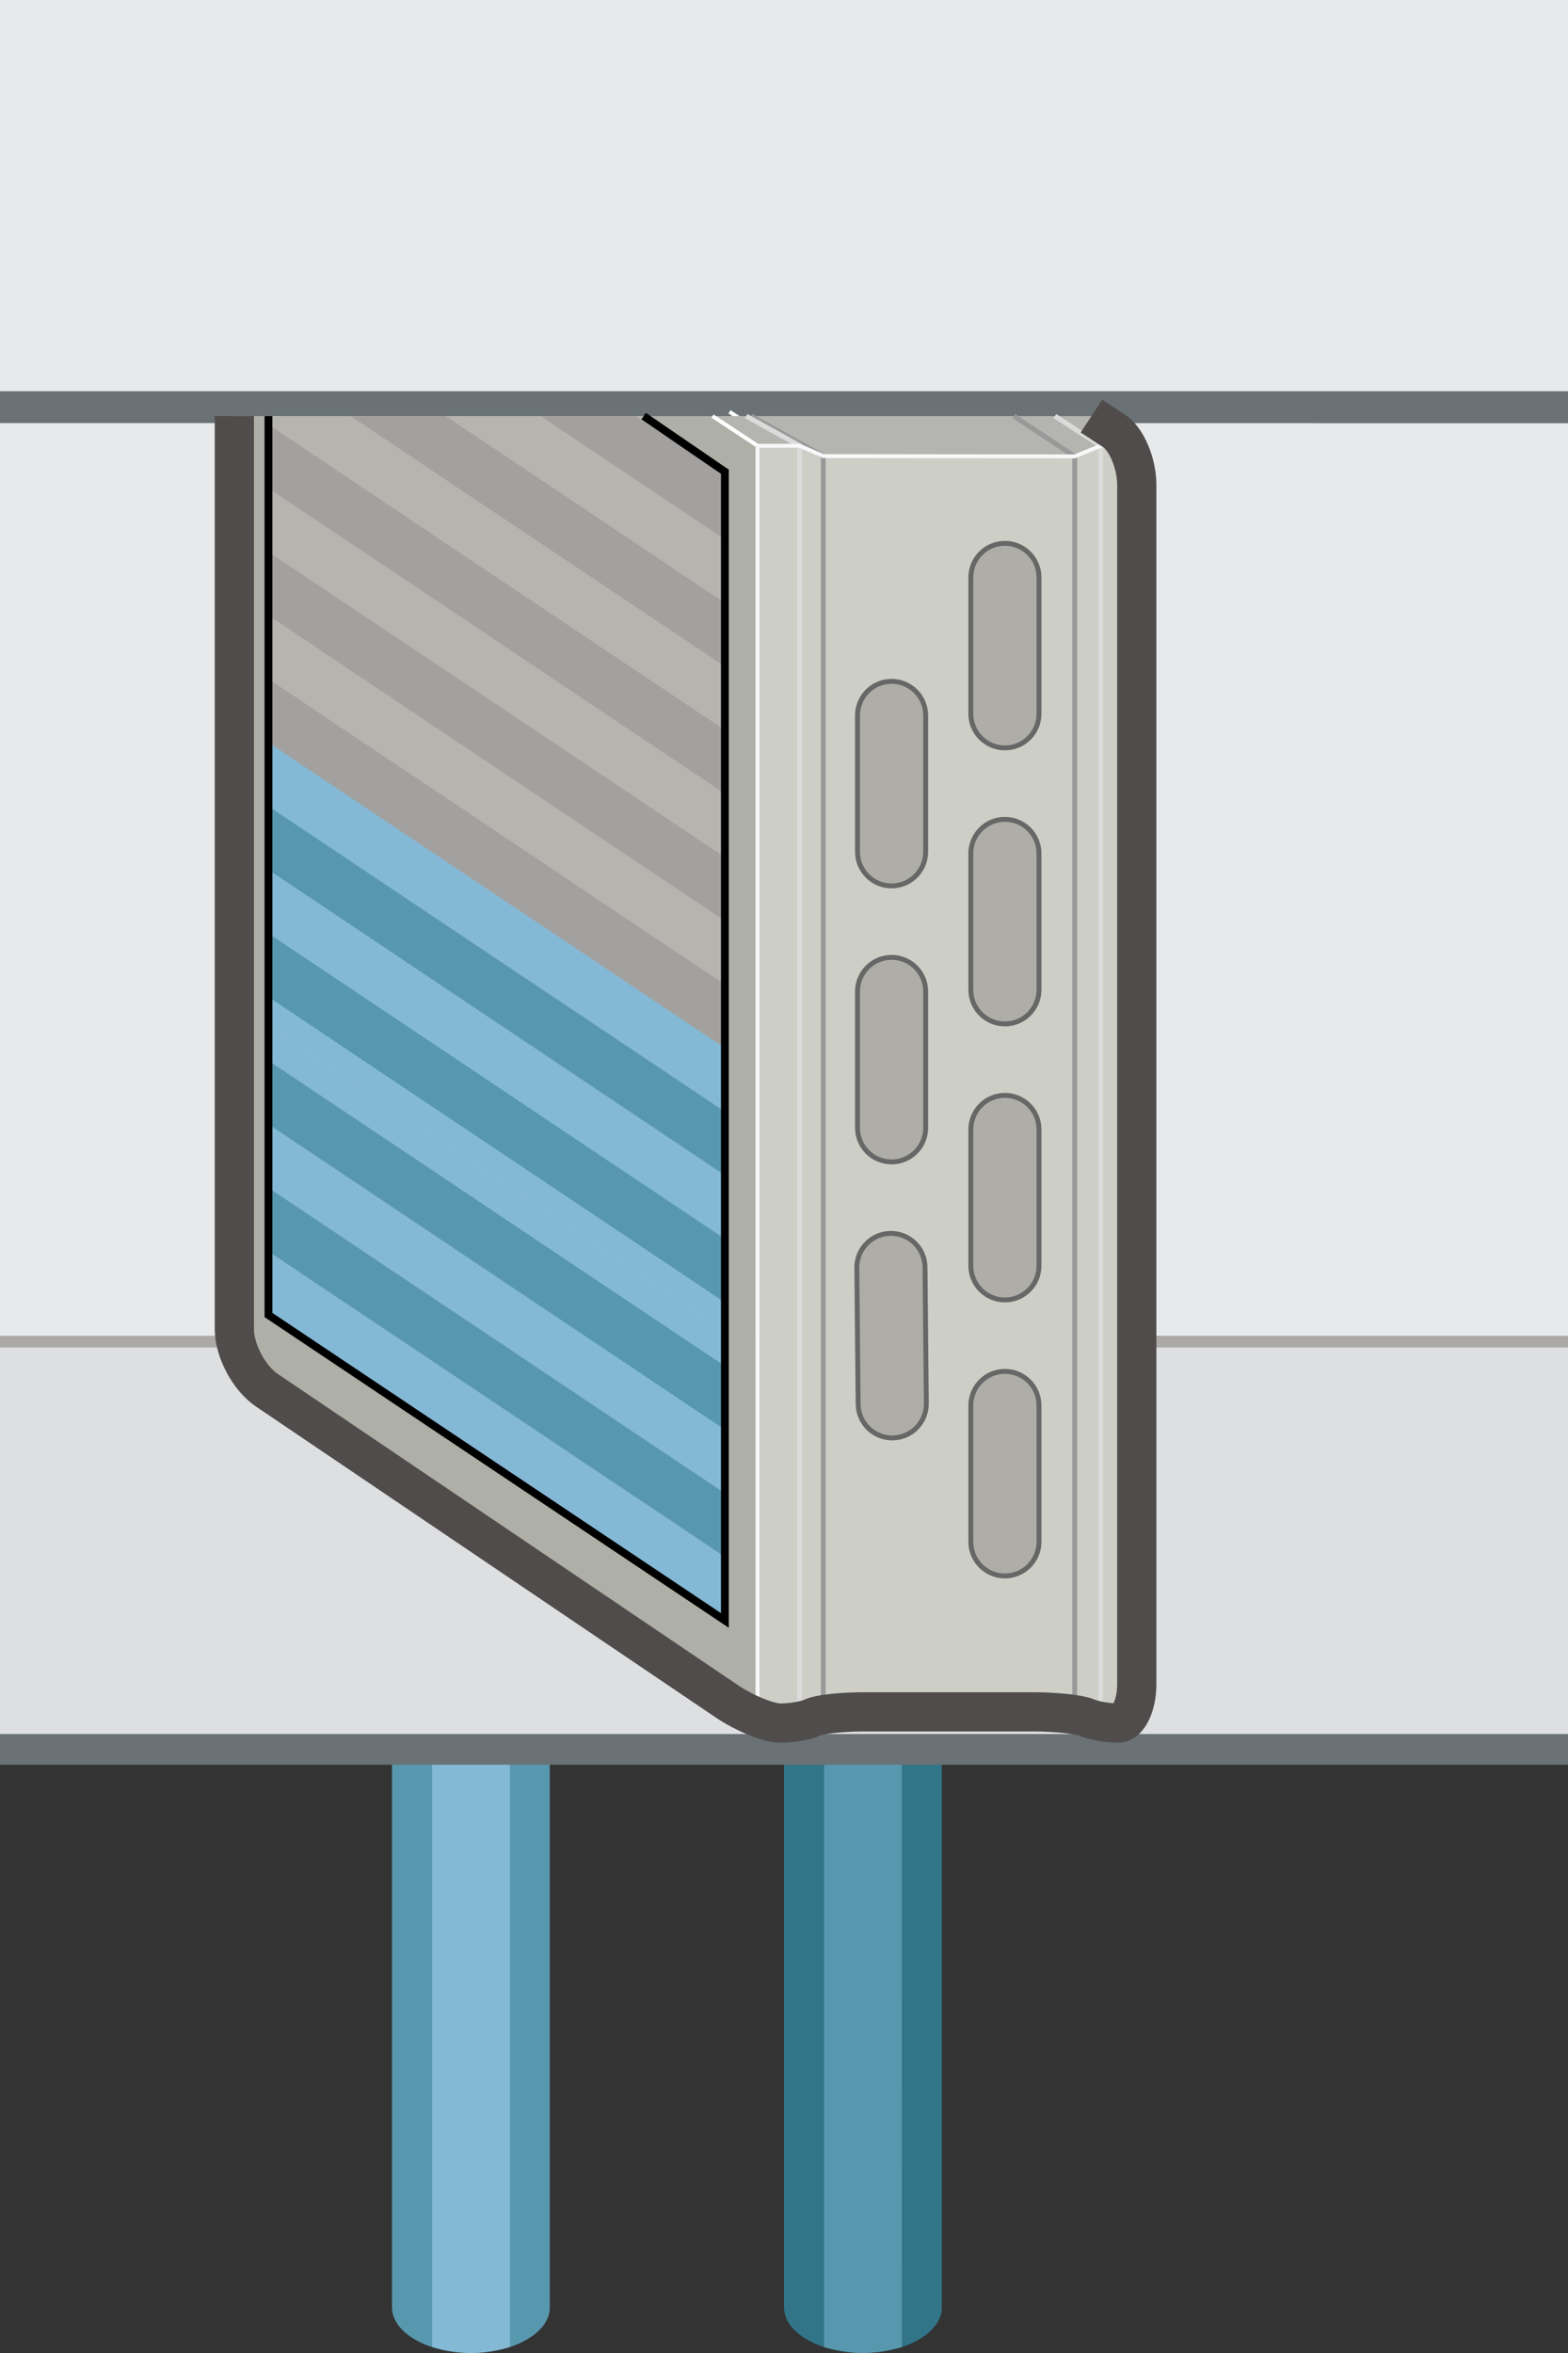 <?xml version="1.0" encoding="iso-8859-1"?>
<!-- Generator: Adobe Illustrator 17.0.0, SVG Export Plug-In . SVG Version: 6.00 Build 0)  -->
<!DOCTYPE svg PUBLIC "-//W3C//DTD SVG 1.1//EN" "http://www.w3.org/Graphics/SVG/1.1/DTD/svg11.dtd">
<svg version="1.1" xmlns="http://www.w3.org/2000/svg" xmlns:xlink="http://www.w3.org/1999/xlink" x="0px" y="0px" width="80px"
	 height="120px" viewBox="0 0 80 120" style="enable-background:new 0 0 80 120;" xml:space="preserve">
<rect x="0" y="0" width="80" height="120" fill="#333333" stroke="none"/>
<g id="Coils_x5F_Cooling_x5F_2Way_x5F_Bottom_x5F_2">
	<g>
		<path style="fill:#5898AE;" d="M28.054,117.67c0,1.287-1.803,2.33-4.027,2.33S20,118.957,20,117.67V48.59h8.051v69.08H28.054z"/>
		<g>
			<path style="fill:#84B9D6;" d="M22.045,48.602h3.965l0.002,71.088c0,0-0.966,0.31-1.985,0.31c-1.018,0-1.982-0.31-1.982-0.31
				L22.045,48.602z"/>
		</g>
	</g>
	<g>
		<path style="fill:#327589;" d="M48.054,117.67c0,1.287-1.803,2.33-4.027,2.33S40,118.957,40,117.67V48.59h8.051v69.08H48.054z"/>
		<g>
			<path style="fill:#5898AE;" d="M42.045,48.602h3.965l0.002,71.088c0,0-0.966,0.31-1.985,0.31s-1.982-0.309-1.982-0.309
				L42.045,48.602z"/>
		</g>
	</g>
	<g>
		<g>
			<polygon style="fill:#E7E9EA;" points="0,70.04 80,70.061 80,20.061 0,20.04 			"/>
			<g>
				<polyline style="fill:#E7E9EA;" points="80,20 0,20 0,0 80,0 				"/>
				<polygon style="fill:#6A7276;" points="80,21.583 0,21.576 0,19.953 80,19.953 				"/>
				<g>
					<polyline style="fill:#DDDFE1;" points="80,88.494 0,88.494 0,68.494 80,68.494 					"/>
					<rect y="88.433" style="fill:#6A7276;" width="80" height="1.567"/>
				</g>
			</g>
		</g>
		<line style="fill:none;stroke:#ABAAA9;stroke-width:0.6;stroke-miterlimit:10;" x1="0" y1="68.422" x2="80" y2="68.422"/>
	</g>
	<g>
		<line style="fill:none;stroke:#FFFFFF;stroke-width:0.2;stroke-miterlimit:10;" x1="37.218" y1="21" x2="39.515" y2="22.513"/>
		<polygon style="fill:#CDCEC6;" points="58,87.874 56.089,87.874 54.764,87.302 42.034,87.302 40.89,87.874 38.726,87.874 
			38.726,22.733 58,22.733 		"/>
		<polygon style="fill:#AEAFA7;" points="11.957,21.22 11.957,69.779 38.725,87.874 38.725,22.733 36.352,21.22 		"/>
		<polygon style="fill:#B4B5B0;" points="36.352,21.22 38.726,22.733 40.799,22.733 42.004,23.26 54.833,23.275 56.158,22.734 
			58,22.733 55.686,21.22 		"/>
		<line style="fill:none;stroke:#FFFFFF;stroke-width:0.2;stroke-miterlimit:10;" x1="36.352" y1="21.22" x2="38.648" y2="22.733"/>
		<polyline style="fill:none;stroke:#999999;stroke-width:0.25;stroke-miterlimit:10;" points="38.33,21.22 42.004,23.26 
			42.004,86.88 		"/>
		<polyline style="fill:none;stroke:#DCDBDB;stroke-width:0.25;stroke-miterlimit:10;" points="53.824,21.22 56.158,22.734 
			56.158,87.437 		"/>
		<polyline style="fill:none;stroke:#999999;stroke-width:0.25;stroke-miterlimit:10;" points="51.731,21.22 54.833,23.275 
			54.833,86.91 		"/>
		<polyline style="fill:none;stroke:#DCDBDB;stroke-width:0.25;stroke-miterlimit:10;" points="38.074,21.22 40.799,22.733 
			40.799,87.512 		"/>
		<polygon style="fill:none;stroke:#F7F8F9;stroke-width:0.2;stroke-miterlimit:10;" points="57.845,87.874 55.934,87.874 
			54.609,87.302 41.878,87.302 40.734,87.874 38.648,87.874 38.648,22.733 40.799,22.733 42.004,23.26 54.833,23.275 56.158,22.733 
			57.845,22.733 		"/>
		<g>
			<path style="fill:#9B9A9A;" d="M43.716,64.673c-0.009-0.96,0.762-1.746,1.722-1.756l0,0c0.96-0.009,1.746,0.762,1.756,1.722
				l0.067,6.955c0.009,0.96-0.762,1.746-1.722,1.756l0,0c-0.96,0.009-1.746-0.762-1.756-1.722L43.716,64.673z"/>
			<path style="fill:#9B9A9A;" d="M43.75,50.58c0-0.96,0.779-1.739,1.739-1.739l0,0c0.96,0,1.739,0.779,1.739,1.739v6.955
				c0,0.96-0.779,1.739-1.739,1.739l0,0c-0.96,0-1.739-0.779-1.739-1.739V50.58z"/>
			<path style="fill:#9B9A9A;" d="M43.75,36.504c0-0.96,0.779-1.739,1.739-1.739l0,0c0.96,0,1.739,0.779,1.739,1.739v6.955
				c0,0.96-0.779,1.739-1.739,1.739l0,0c-0.96,0-1.739-0.779-1.739-1.739V36.504z"/>
			<path style="fill:#9B9A9A;" d="M49.532,71.695c0-0.96,0.779-1.739,1.739-1.739l0,0c0.96,0,1.739,0.779,1.739,1.739v6.955
				c0,0.96-0.779,1.739-1.739,1.739l0,0c-0.96,0-1.739-0.779-1.739-1.739V71.695z"/>
			<path style="fill:#9B9A9A;" d="M49.532,57.618c0-0.96,0.779-1.739,1.739-1.739l0,0c0.96,0,1.739,0.779,1.739,1.739v6.955
				c0,0.96-0.779,1.739-1.739,1.739l0,0c-0.96,0-1.739-0.779-1.739-1.739V57.618z"/>
			<path style="fill:#9B9A9A;" d="M49.532,43.542c0-0.96,0.779-1.739,1.739-1.739l0,0c0.96,0,1.739,0.779,1.739,1.739v6.955
				c0,0.96-0.779,1.739-1.739,1.739l0,0c-0.96,0-1.739-0.779-1.739-1.739V43.542z"/>
			<path style="fill:#9B9A9A;" d="M49.532,29.465c0-0.96,0.779-1.739,1.739-1.739l0,0c0.96,0,1.739,0.779,1.739,1.739v6.955
				c0,0.96-0.779,1.739-1.739,1.739l0,0c-0.96,0-1.739-0.779-1.739-1.739V29.465z"/>
		</g>
		<polygon style="fill:#B5B4AE;" points="32.838,21.22 36.984,24.058 36.984,82.641 13.697,67.064 13.697,21.22 		"/>
		<g>
			<linearGradient id="SVGID_1_" gradientUnits="userSpaceOnUse" x1="43.716" y1="68.117" x2="47.261" y2="68.117">
				<stop  offset="0.277" style="stop-color:#828386"/>
				<stop  offset="0.558" style="stop-color:#ADAFB2"/>
				<stop  offset="0.835" style="stop-color:#828386"/>
			</linearGradient>
			<path style="fill:url(#SVGID_1_);" d="M43.716,64.656c-0.009-0.96,0.762-1.746,1.722-1.756l0,0
				c0.96-0.009,1.746,0.762,1.756,1.722l0.067,6.955c0.009,0.96-0.762,1.746-1.722,1.756l0,0c-0.96,0.009-1.746-0.762-1.756-1.722
				L43.716,64.656z"/>
			<linearGradient id="SVGID_2_" gradientUnits="userSpaceOnUse" x1="43.75" y1="54.04" x2="47.227" y2="54.04">
				<stop  offset="0.277" style="stop-color:#828386"/>
				<stop  offset="0.558" style="stop-color:#ADAFB2"/>
				<stop  offset="0.835" style="stop-color:#828386"/>
			</linearGradient>
			<path style="fill:url(#SVGID_2_);" d="M43.75,50.563c0-0.96,0.779-1.739,1.739-1.739l0,0c0.96,0,1.739,0.779,1.739,1.739v6.955
				c0,0.96-0.779,1.739-1.739,1.739l0,0c-0.96,0-1.739-0.779-1.739-1.739V50.563z"/>
			<linearGradient id="SVGID_3_" gradientUnits="userSpaceOnUse" x1="43.75" y1="39.964" x2="47.227" y2="39.964">
				<stop  offset="0.277" style="stop-color:#828386"/>
				<stop  offset="0.558" style="stop-color:#ADAFB2"/>
				<stop  offset="0.835" style="stop-color:#828386"/>
			</linearGradient>
			<path style="fill:url(#SVGID_3_);" d="M43.75,36.486c0-0.96,0.779-1.739,1.739-1.739l0,0c0.96,0,1.739,0.779,1.739,1.739v6.955
				c0,0.96-0.779,1.739-1.739,1.739l0,0c-0.96,0-1.739-0.779-1.739-1.739V36.486z"/>
			<linearGradient id="SVGID_4_" gradientUnits="userSpaceOnUse" x1="49.532" y1="75.155" x2="53.01" y2="75.155">
				<stop  offset="0.277" style="stop-color:#828386"/>
				<stop  offset="0.558" style="stop-color:#ADAFB2"/>
				<stop  offset="0.835" style="stop-color:#828386"/>
			</linearGradient>
			<path style="fill:url(#SVGID_4_);" d="M49.532,71.677c0-0.96,0.779-1.739,1.739-1.739l0,0c0.96,0,1.739,0.779,1.739,1.739v6.955
				c0,0.96-0.779,1.739-1.739,1.739l0,0c-0.96,0-1.739-0.779-1.739-1.739V71.677z"/>
			<linearGradient id="SVGID_5_" gradientUnits="userSpaceOnUse" x1="49.532" y1="61.078" x2="53.01" y2="61.078">
				<stop  offset="0.277" style="stop-color:#828386"/>
				<stop  offset="0.558" style="stop-color:#ADAFB2"/>
				<stop  offset="0.835" style="stop-color:#828386"/>
			</linearGradient>
			<path style="fill:url(#SVGID_5_);" d="M49.532,57.601c0-0.96,0.779-1.739,1.739-1.739l0,0c0.96,0,1.739,0.779,1.739,1.739v6.955
				c0,0.96-0.779,1.739-1.739,1.739l0,0c-0.96,0-1.739-0.779-1.739-1.739V57.601z"/>
			<linearGradient id="SVGID_6_" gradientUnits="userSpaceOnUse" x1="49.532" y1="47.002" x2="53.01" y2="47.002">
				<stop  offset="0.277" style="stop-color:#828386"/>
				<stop  offset="0.558" style="stop-color:#ADAFB2"/>
				<stop  offset="0.835" style="stop-color:#828386"/>
			</linearGradient>
			<path style="fill:url(#SVGID_6_);" d="M49.532,43.524c0-0.96,0.779-1.739,1.739-1.739l0,0c0.96,0,1.739,0.779,1.739,1.739v6.955
				c0,0.96-0.779,1.739-1.739,1.739l0,0c-0.96,0-1.739-0.779-1.739-1.739V43.524z"/>
			<linearGradient id="SVGID_7_" gradientUnits="userSpaceOnUse" x1="49.532" y1="32.926" x2="53.01" y2="32.926">
				<stop  offset="0.277" style="stop-color:#828386"/>
				<stop  offset="0.558" style="stop-color:#ADAFB2"/>
				<stop  offset="0.835" style="stop-color:#828386"/>
			</linearGradient>
			<path style="fill:url(#SVGID_7_);" d="M49.532,29.448c0-0.96,0.779-1.739,1.739-1.739l0,0c0.96,0,1.739,0.779,1.739,1.739v6.955
				c0,0.96-0.779,1.739-1.739,1.739l0,0c-0.96,0-1.739-0.779-1.739-1.739V29.448z"/>
		</g>
		<g>
			<path style="fill:#AEADA8;stroke:#666766;stroke-width:0.25;stroke-miterlimit:10;" d="M43.716,64.656
				c-0.009-0.96,0.762-1.746,1.722-1.756l0,0c0.96-0.009,1.746,0.762,1.756,1.722l0.067,6.955c0.009,0.96-0.762,1.746-1.722,1.756
				l0,0c-0.96,0.009-1.746-0.762-1.756-1.722L43.716,64.656z"/>
			<path style="fill:#AEADA8;stroke:#666766;stroke-width:0.25;stroke-miterlimit:10;" d="M43.75,50.563
				c0-0.96,0.779-1.739,1.739-1.739l0,0c0.96,0,1.739,0.779,1.739,1.739v6.955c0,0.96-0.779,1.739-1.739,1.739l0,0
				c-0.96,0-1.739-0.779-1.739-1.739V50.563z"/>
			<path style="fill:#AEADA8;stroke:#666766;stroke-width:0.25;stroke-miterlimit:10;" d="M43.75,36.486
				c0-0.96,0.779-1.739,1.739-1.739l0,0c0.96,0,1.739,0.779,1.739,1.739v6.955c0,0.96-0.779,1.739-1.739,1.739l0,0
				c-0.96,0-1.739-0.779-1.739-1.739V36.486z"/>
			<path style="fill:#AEADA8;stroke:#666766;stroke-width:0.25;stroke-miterlimit:10;" d="M49.532,71.677
				c0-0.96,0.779-1.739,1.739-1.739l0,0c0.96,0,1.739,0.779,1.739,1.739v6.955c0,0.96-0.779,1.739-1.739,1.739l0,0
				c-0.96,0-1.739-0.779-1.739-1.739V71.677z"/>
			<path style="fill:#AEADA8;stroke:#666766;stroke-width:0.25;stroke-miterlimit:10;" d="M49.532,57.601
				c0-0.96,0.779-1.739,1.739-1.739l0,0c0.96,0,1.739,0.779,1.739,1.739v6.955c0,0.96-0.779,1.739-1.739,1.739l0,0
				c-0.96,0-1.739-0.779-1.739-1.739V57.601z"/>
			<path style="fill:#AEADA8;stroke:#666766;stroke-width:0.25;stroke-miterlimit:10;" d="M49.532,43.524
				c0-0.96,0.779-1.739,1.739-1.739l0,0c0.96,0,1.739,0.779,1.739,1.739v6.955c0,0.96-0.779,1.739-1.739,1.739l0,0
				c-0.96,0-1.739-0.779-1.739-1.739V43.524z"/>
			<path style="fill:#AEADA8;stroke:#666766;stroke-width:0.25;stroke-miterlimit:10;" d="M49.532,29.448
				c0-0.96,0.779-1.739,1.739-1.739l0,0c0.96,0,1.739,0.779,1.739,1.739v6.955c0,0.96-0.779,1.739-1.739,1.739l0,0
				c-0.96,0-1.739-0.779-1.739-1.739V29.448z"/>
		</g>
		<path style="fill:none;stroke:#4F4C4B;stroke-width:2;stroke-miterlimit:10;" d="M55.685,21.22c0,0,0.521,0.341,1.157,0.757
			c0.636,0.416,1.157,1.657,1.157,2.757v61.141c0,1.1-0.43,2-0.955,2c-0.526,0-1.254-0.129-1.618-0.286
			c-0.364-0.157-1.563-0.286-2.663-0.286h-8.73c-1.1,0-2.257,0.129-2.572,0.286c-0.315,0.157-1.059,0.286-1.654,0.286
			c-0.595,0-1.828-0.504-2.739-1.12L13.614,70.899c-0.911-0.616-1.657-2.02-1.657-3.12V21.22"/>
		<polygon style="fill:#84B9D6;" points="36.984,82.401 13.697,66.841 13.697,52.334 36.984,67.895 		"/>
		<polygon style="fill:#84B9D6;" points="36.984,67.895 13.697,52.334 13.697,37.827 36.984,53.388 		"/>
		<g>
			<polygon style="fill:#5898AE;" points="36.984,79.398 13.697,63.82 13.697,60.577 36.984,76.155 			"/>
			<g>
				<polygon style="fill:#5898AE;" points="36.984,72.911 13.697,57.334 13.697,54.091 36.984,69.668 				"/>
			</g>
			<polygon style="fill:#5898AE;" points="36.985,66.425 13.697,50.847 13.697,47.604 36.985,63.182 			"/>
			<polygon style="fill:#5898AE;" points="36.985,59.938 13.698,44.361 13.698,41.118 36.985,56.695 			"/>
			<g>
				<polygon style="fill:#A3A19F;" points="36.985,53.452 13.698,37.875 13.698,34.631 36.985,50.209 				"/>
			</g>
			<polygon style="fill:#A3A19F;" points="36.985,46.965 13.698,31.388 13.698,28.145 36.985,43.722 			"/>
			<polygon style="fill:#A3A19F;" points="36.985,40.479 13.698,24.902 13.698,21.658 36.985,37.236 			"/>
			<g>
				<polygon style="fill:#A3A19F;" points="36.985,33.992 17.891,21.22 22.739,21.219 36.985,30.749 				"/>
			</g>
			<polygon style="fill:#A3A19F;" points="36.985,27.506 27.587,21.219 32.436,21.219 36.985,24.263 			"/>
		</g>
		<polyline style="fill:none;stroke:#000000;stroke-width:0.4;stroke-miterlimit:10;" points="13.697,21.22 13.697,67.064 
			36.984,82.641 36.984,24.058 32.838,21.22 		"/>
	</g>
</g>
<g id="Layer_1">
</g>
</svg>
